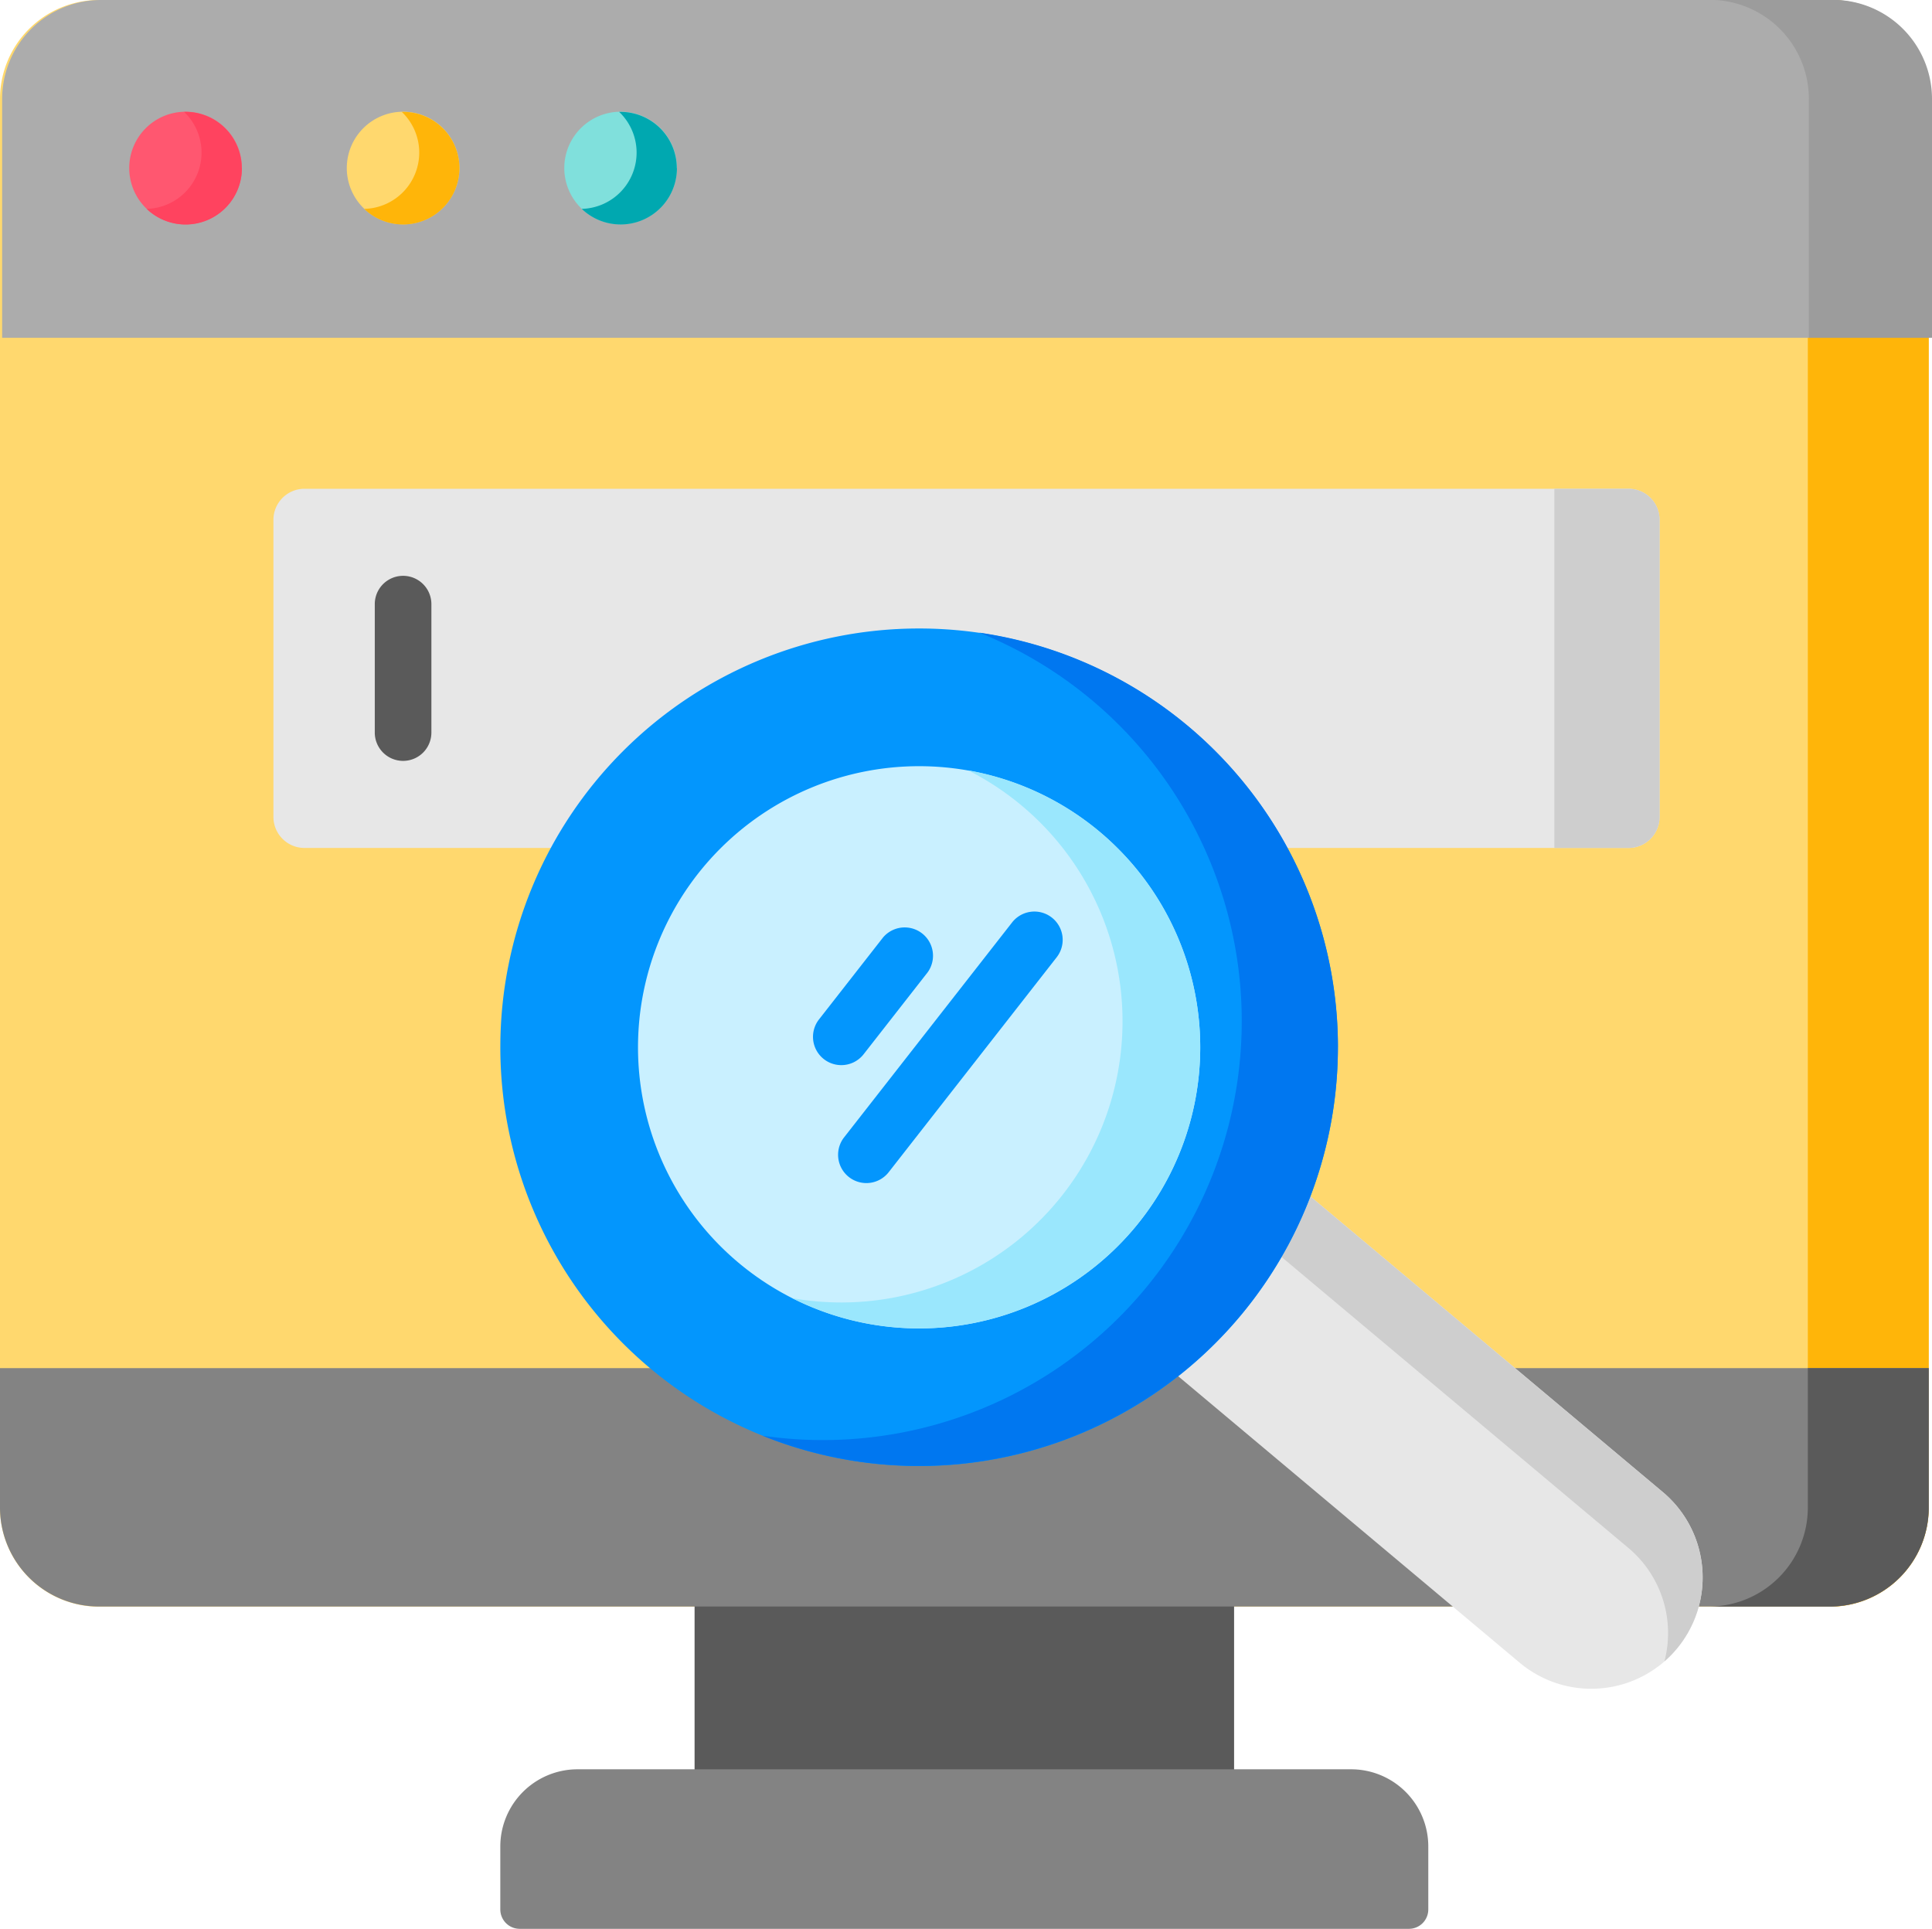 <svg xmlns="http://www.w3.org/2000/svg" width="56.824" height="56.728" viewBox="0 0 56.824 56.728">
  <defs>
    <style>
      .cls-1 {
        fill: #ffd86e;
      }

      .cls-2 {
        fill: #ffb509;
      }

      .cls-3 {
        fill: #acacac;
      }

      .cls-4 {
        fill: #9c9c9c;
      }

      .cls-5 {
        fill: #5a5a5a;
      }

      .cls-6 {
        fill: #838383;
      }

      .cls-7 {
        fill: #ff5770;
      }

      .cls-8 {
        fill: #80e0dc;
      }

      .cls-9 {
        fill: #ff435f;
      }

      .cls-10 {
        fill: #00a8b0;
      }

      .cls-11 {
        fill: #e7e7e7;
      }

      .cls-12 {
        fill: #cecece;
      }

      .cls-13 {
        fill: #0396fd;
      }

      .cls-14 {
        fill: #0077f0;
      }

      .cls-15 {
        fill: #c9f0ff;
      }

      .cls-16 {
        fill: #9ae7fd;
      }
    </style>
  </defs>
  <g id="search" transform="translate(0)">
    <path id="Path_302" data-name="Path 302" class="cls-1" d="M53.814,47.254H2.912A2.912,2.912,0,0,1,0,44.342V2.912A2.912,2.912,0,0,1,2.912,0h50.9a2.912,2.912,0,0,1,2.912,2.912V44.342A2.912,2.912,0,0,1,53.814,47.254Zm0,0" transform="translate(0 0)"/>
    <path id="Path_303" data-name="Path 303" class="cls-2" d="M459.3,2.916V44.345a2.912,2.912,0,0,1-2.912,2.912h-3.558a2.912,2.912,0,0,0,2.913-2.912V2.916A2.912,2.912,0,0,0,452.828,0h3.558A2.912,2.912,0,0,1,459.3,2.916Zm0,0" transform="translate(-402.571 -0.003)"/>
    <path id="Path_304" data-name="Path 304" class="cls-3" d="M57.3,9.934H.57V2.912A2.912,2.912,0,0,1,3.482,0h50.9A2.912,2.912,0,0,1,57.3,2.912Zm0,0" transform="translate(-0.507)"/>
    <path id="Path_305" data-name="Path 305" class="cls-4" d="M459.656,2.915V9.938h-3.622V2.915A2.912,2.912,0,0,0,453.121,0h3.623a2.912,2.912,0,0,1,2.912,2.911Zm0,0" transform="translate(-402.832 -0.003)"/>
    <path id="Path_306" data-name="Path 306" class="cls-5" d="M184.07,410.332h15.868v8.511H184.07Zm0,0" transform="translate(-163.641 -364.791)"/>
    <path id="Path_307" data-name="Path 307" class="cls-6" d="M56.726,362.543H0v4.1a2.912,2.912,0,0,0,2.912,2.912h50.9a2.912,2.912,0,0,0,2.912-2.912Zm0,0" transform="translate(0 -322.306)"/>
    <path id="Path_308" data-name="Path 308" class="cls-5" d="M459.3,362.543v4.1a2.912,2.912,0,0,1-2.912,2.912h-3.558a2.912,2.912,0,0,0,2.913-2.912v-4.1Zm0,0" transform="translate(-402.571 -322.306)"/>
    <path id="Path_309" data-name="Path 309" class="cls-7" d="M37.567,31.269a1.657,1.657,0,1,1-1.657-1.656A1.656,1.656,0,0,1,37.567,31.269Zm0,0" transform="translate(-30.452 -26.327)"/>
    <path id="Path_310" data-name="Path 310" class="cls-1" d="M95.211,31.269a1.656,1.656,0,1,1-1.657-1.656A1.656,1.656,0,0,1,95.211,31.269Zm0,0" transform="translate(-81.699 -26.327)"/>
    <path id="Path_311" data-name="Path 311" class="cls-8" d="M152.852,31.269a1.656,1.656,0,1,1-1.656-1.656A1.656,1.656,0,0,1,152.852,31.269Zm0,0" transform="translate(-132.943 -26.327)"/>
    <path id="Path_312" data-name="Path 312" class="cls-9" d="M41.689,31.27a1.655,1.655,0,0,1-2.8,1.2,1.655,1.655,0,0,0,1.1-2.853h.039a1.656,1.656,0,0,1,1.655,1.657Zm0,0" transform="translate(-34.575 -26.327)"/>
    <path id="Path_313" data-name="Path 313" class="cls-2" d="M99.323,31.27a1.656,1.656,0,0,1-2.8,1.2,1.655,1.655,0,0,0,1.105-2.853h.038a1.656,1.656,0,0,1,1.657,1.657Zm0,0" transform="translate(-85.811 -26.327)"/>
    <path id="Path_314" data-name="Path 314" class="cls-10" d="M156.968,31.27a1.656,1.656,0,0,1-2.8,1.2,1.655,1.655,0,0,0,1.1-2.853h.039a1.657,1.657,0,0,1,1.657,1.657Zm0,0" transform="translate(-137.058 -26.327)"/>
    <path id="Path_315" data-name="Path 315" class="cls-6" d="M159.317,473.551H133.164a.571.571,0,0,1-.571-.571v-1.85a2.272,2.272,0,0,1,2.271-2.271h22.752a2.271,2.271,0,0,1,2.271,2.271v1.85a.57.57,0,0,1-.571.571Zm0,0" transform="translate(-117.878 -416.823)"/>
    <path id="Path_316" data-name="Path 316" class="cls-11" d="M112.318,140.08H73.374a.914.914,0,0,1-.913-.913v-8.738a.914.914,0,0,1,.913-.913h38.944a.914.914,0,0,1,.913.913v8.738A.914.914,0,0,1,112.318,140.08Zm0,0" transform="translate(-64.419 -115.141)"/>
    <path id="Path_317" data-name="Path 317" class="cls-12" d="M414.093,140.08H411.91V129.516h2.183a.914.914,0,0,1,.913.913v8.738A.914.914,0,0,1,414.093,140.08Zm0,0" transform="translate(-366.194 -115.141)"/>
    <path id="Path_318" data-name="Path 318" class="cls-5" d="M100.152,158.033a.833.833,0,0,1-.832-.832v-3.778a.832.832,0,1,1,1.665,0V157.2A.832.832,0,0,1,100.152,158.033Zm0,0" transform="translate(-88.297 -135.655)"/>
    <path id="Path_319" data-name="Path 319" class="cls-11" d="M294.874,307.418a3.276,3.276,0,0,1-4.615.4l-12.869-10.795a3.276,3.276,0,1,1,4.211-5.02L294.469,302.8A3.276,3.276,0,0,1,294.874,307.418Zm0,0" transform="translate(-245.563 -258.918)"/>
    <path id="Path_320" data-name="Path 320" class="cls-12" d="M295.732,307.421a3.215,3.215,0,0,1-.357.363,3.271,3.271,0,0,0-1.064-3.34l-12.868-10.794a3.274,3.274,0,0,0-4.259.041,3.276,3.276,0,0,1,5.274-1.68l12.868,10.794A3.275,3.275,0,0,1,295.732,307.421Zm0,0" transform="translate(-246.421 -258.922)"/>
    <path id="Path_321" data-name="Path 321" class="cls-13" d="M157.233,178.865a12.317,12.317,0,1,1-12.317-12.318A12.317,12.317,0,0,1,157.233,178.865Zm0,0" transform="translate(-117.883 -148.063)"/>
    <path id="Path_322" data-name="Path 322" class="cls-14" d="M219.009,179.877A12.325,12.325,0,0,1,202.087,191.3a12.319,12.319,0,0,0,6.373-23.619,12.318,12.318,0,0,1,10.55,12.191Zm0,0" transform="translate(-179.658 -149.075)"/>
    <path id="Path_323" data-name="Path 323" class="cls-15" d="M185.614,211.3a8.268,8.268,0,1,1-8.268-8.268A8.268,8.268,0,0,1,185.614,211.3Zm0,0" transform="translate(-150.313 -180.498)"/>
    <path id="Path_324" data-name="Path 324" class="cls-16" d="M221.96,212.3a8.27,8.27,0,0,1-12,7.38,8.269,8.269,0,0,0,5.173-15.523A8.271,8.271,0,0,1,221.96,212.3Zm0,0" transform="translate(-186.659 -181.501)"/>
    <g id="Group_25" data-name="Group 25" transform="translate(23.913 26.809)">
      <path id="Path_325" data-name="Path 325" class="cls-13" d="M216.292,249.626a.832.832,0,0,1-.656-1.345l1.882-2.408a.833.833,0,0,1,1.312,1.025l-1.882,2.408A.832.832,0,0,1,216.292,249.626Zm0,0" transform="translate(-215.46 -245.109)"/>
      <path id="Path_326" data-name="Path 326" class="cls-13" d="M222.944,249.538a.832.832,0,0,1-.656-1.345l4.941-6.321a.832.832,0,1,1,1.311,1.025l-4.941,6.321a.832.832,0,0,1-.656.32Zm0,0" transform="translate(-221.374 -241.552)"/>
    </g>
  </g>
</svg>
